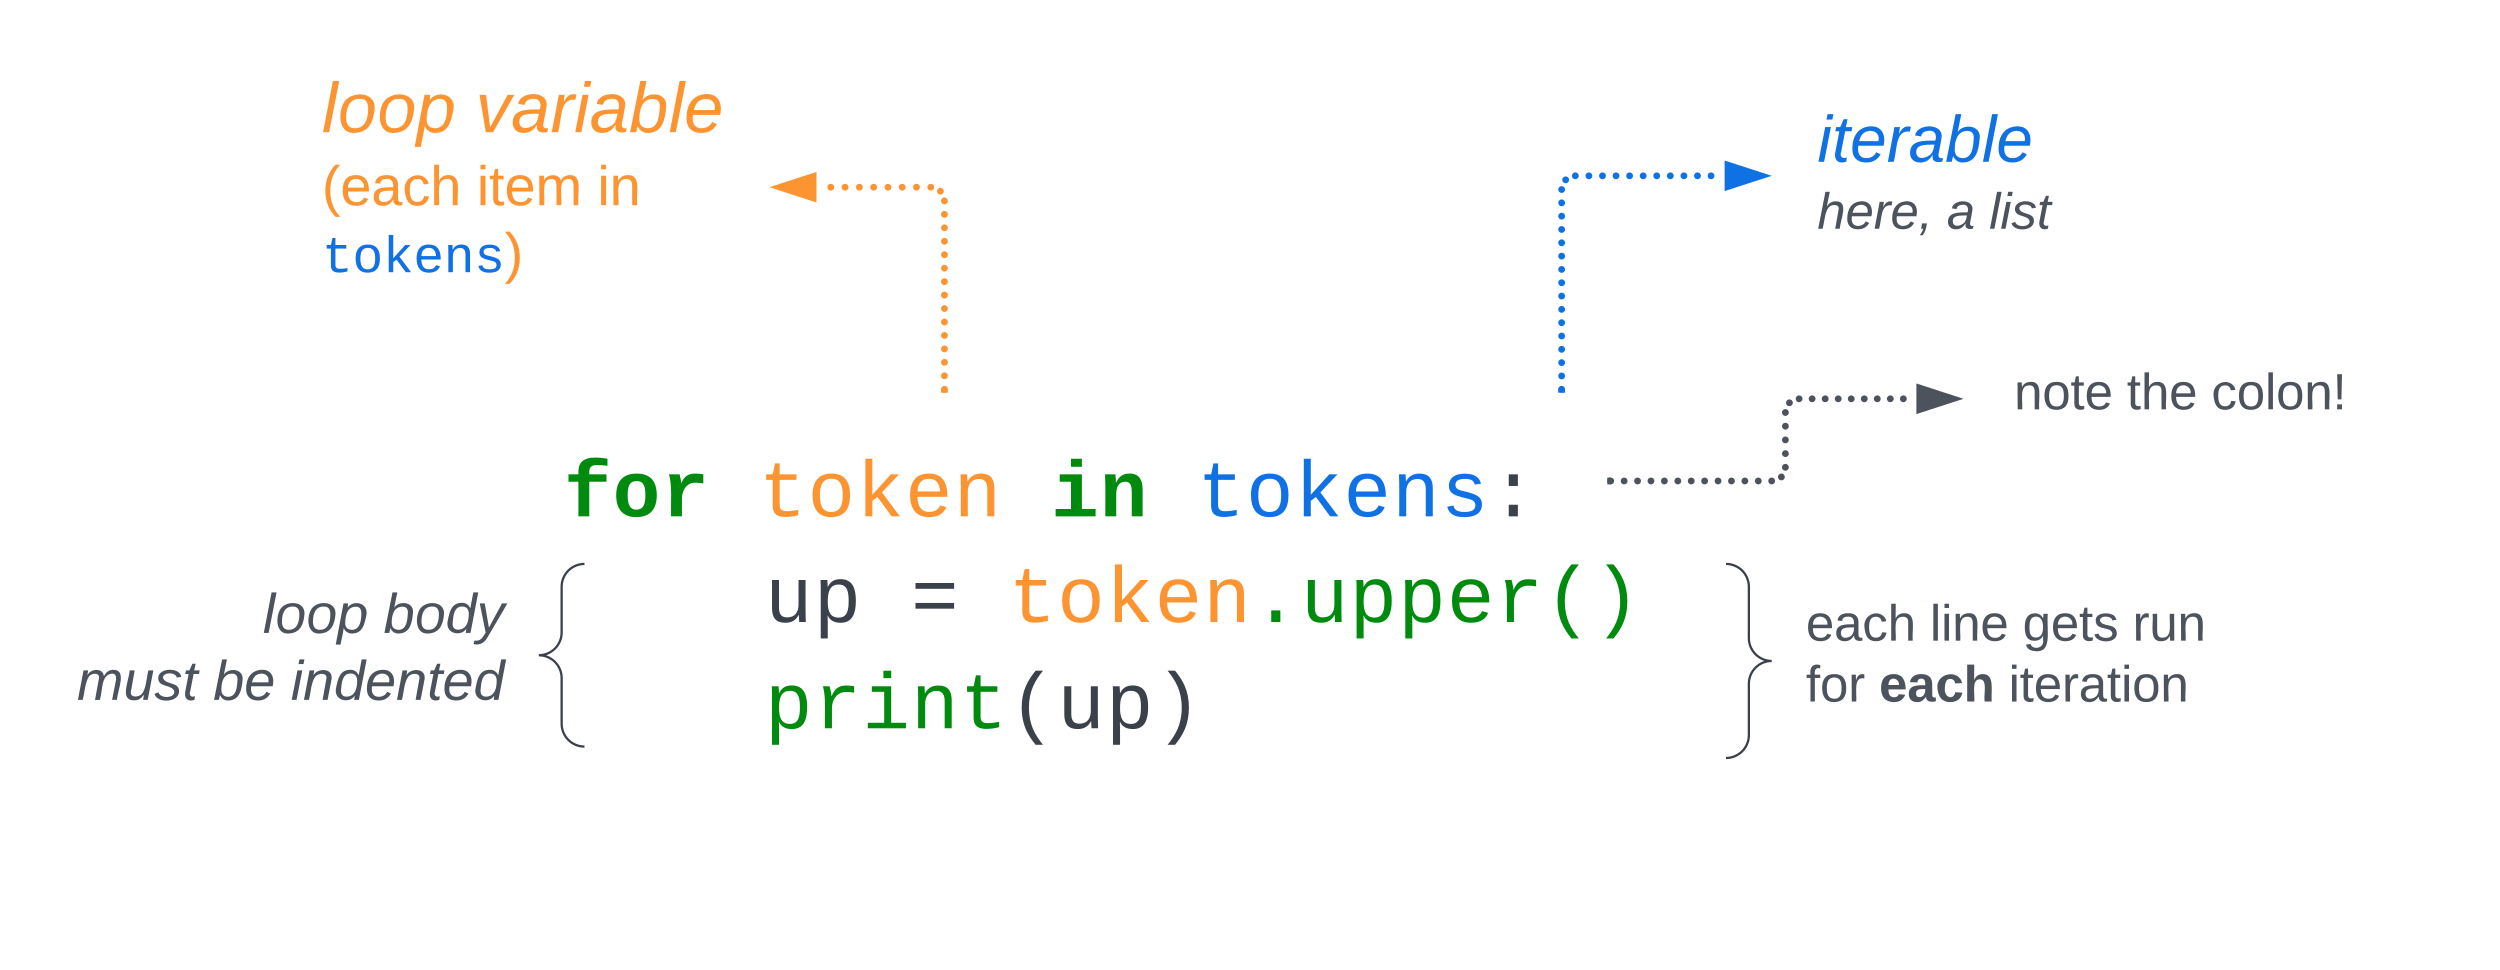 <svg xmlns="http://www.w3.org/2000/svg" xmlns:xlink="http://www.w3.org/1999/xlink" xmlns:lucid="lucid" width="1095" height="425"><g transform="translate(-84 -228)" lucid:page-tab-id="0_0"><path d="M331 253h780v380H331z" fill="none"/><use xlink:href="#a" transform="matrix(1,0,0,1,331,253) translate(0 201.16)"/><use xlink:href="#b" transform="matrix(1,0,0,1,331,253) translate(85.347 201.16)"/><use xlink:href="#c" transform="matrix(1,0,0,1,331,253) translate(213.368 201.16)"/><use xlink:href="#d" transform="matrix(1,0,0,1,331,253) translate(277.378 201.16)"/><path d="M415 468h580v136.67H415z" fill="#fff" fill-opacity="0"/><use xlink:href="#e" transform="matrix(1,0,0,1,419,472) translate(0 28.437)"/><use xlink:href="#f" transform="matrix(1,0,0,1,419,472) translate(64.01 28.437)"/><use xlink:href="#g" transform="matrix(1,0,0,1,419,472) translate(106.684 28.437)"/><use xlink:href="#h" transform="matrix(1,0,0,1,419,472) translate(0 74.993)"/><path d="M499.17 398.5c0 .83-.68 1.5-1.5 1.5-.83 0-1.5-.67-1.5-1.5s.67-1.5 1.5-1.5c.82 0 1.5.67 1.5 1.5zm0-5.9c0 .84-.68 1.5-1.5 1.5-.83 0-1.5-.66-1.5-1.5 0-.82.67-1.5 1.5-1.5.82 0 1.5.68 1.5 1.5zm0-5.9c0 .84-.68 1.5-1.5 1.5-.83 0-1.5-.66-1.5-1.5 0-.8.67-1.5 1.5-1.5.82 0 1.5.7 1.5 1.5zm0-5.88c0 .83-.68 1.5-1.5 1.5-.83 0-1.5-.67-1.5-1.5s.67-1.5 1.5-1.5c.82 0 1.5.67 1.5 1.5zm0-5.9c0 .84-.68 1.5-1.5 1.5-.83 0-1.5-.66-1.5-1.5 0-.82.67-1.5 1.5-1.5.82 0 1.5.68 1.5 1.5zm0-5.88c0 .82-.68 1.5-1.5 1.5-.83 0-1.5-.68-1.5-1.5 0-.83.67-1.5 1.5-1.5.82 0 1.5.67 1.5 1.5zm0-5.9c0 .83-.68 1.5-1.5 1.5-.83 0-1.5-.67-1.5-1.5s.67-1.5 1.5-1.5c.82 0 1.5.67 1.5 1.5zm0-5.9c0 .84-.68 1.5-1.5 1.5-.83 0-1.5-.66-1.5-1.5 0-.82.67-1.5 1.5-1.5.82 0 1.5.68 1.5 1.5zm0-5.88c0 .83-.68 1.5-1.5 1.5-.83 0-1.5-.67-1.5-1.5s.67-1.5 1.5-1.5c.82 0 1.5.67 1.5 1.5zm0-5.9c0 .83-.68 1.5-1.5 1.5-.83 0-1.5-.67-1.5-1.5 0-.82.67-1.5 1.5-1.5.82 0 1.5.68 1.5 1.5zm0-5.9c0 .84-.68 1.5-1.5 1.5-.83 0-1.5-.66-1.5-1.5 0-.82.67-1.5 1.5-1.5.82 0 1.5.68 1.5 1.5zm0-5.88c0 .83-.68 1.5-1.5 1.5-.83 0-1.5-.67-1.5-1.5s.67-1.5 1.5-1.5c.82 0 1.5.67 1.5 1.5zm0-5.9c0 .83-.68 1.5-1.5 1.5-.83 0-1.5-.67-1.5-1.5 0-.82.67-1.5 1.5-1.5.82 0 1.5.68 1.5 1.5zm0-5.9c0 .84-.68 1.5-1.5 1.5-.83 0-1.5-.66-1.5-1.5 0-.82.67-1.5 1.5-1.5.82 0 1.5.68 1.5 1.5zm0-5.88c0 .83-.68 1.5-1.5 1.5-.83 0-1.5-.67-1.5-1.5s.67-1.5 1.5-1.5c.82 0 1.5.67 1.5 1.5zm-1.76-4.24c0 .83-.66 1.5-1.5 1.5-.82 0-1.5-.67-1.5-1.5s.68-1.5 1.5-1.5c.84 0 1.5.67 1.5 1.5zm-4.23-1.76c0 .83-.68 1.5-1.5 1.5-.83 0-1.5-.67-1.5-1.5s.67-1.5 1.5-1.5c.82 0 1.5.67 1.5 1.5zm-6.26 0c0 .83-.66 1.5-1.5 1.5-.82 0-1.5-.67-1.5-1.5s.68-1.5 1.5-1.5c.84 0 1.5.67 1.5 1.5zm-6.25 0c0 .83-.67 1.5-1.5 1.5-.82 0-1.5-.67-1.5-1.5s.68-1.5 1.5-1.5c.83 0 1.5.67 1.5 1.5zm-6.25 0c0 .83-.67 1.5-1.5 1.5s-1.5-.67-1.5-1.5.67-1.5 1.5-1.5 1.5.67 1.5 1.5zm-6.26 0c0 .83-.67 1.5-1.5 1.5-.82 0-1.5-.67-1.5-1.5s.68-1.5 1.5-1.5c.83 0 1.5.67 1.5 1.5zm-6.25 0c0 .83-.68 1.5-1.5 1.5-.84 0-1.5-.67-1.5-1.5s.66-1.5 1.5-1.5c.82 0 1.5.67 1.5 1.5zm-6.27 0c0 .83-.67 1.5-1.5 1.5s-1.5-.67-1.5-1.5.67-1.5 1.5-1.5 1.5.67 1.5 1.5zm-6.25 0c0 .83-.68 1.5-1.5 1.5-.83 0-1.5-.67-1.5-1.5s.67-1.5 1.5-1.5c.82 0 1.5.67 1.5 1.5z" fill="#fc9432"/><path d="M497.67 398.46V400" stroke="#fc9432" stroke-width="3" fill="none"/><path d="M425.85 310l14.27-4.63v9.26z" stroke="#fc9432" stroke-width="3" fill="#fc9432"/><path d="M220 255a6 6 0 0 1 6-6h189a6 6 0 0 1 6 6v110a6 6 0 0 1-6 6H226a6 6 0 0 1-6-6z" stroke="#000" stroke-opacity="0" fill="#fff" fill-opacity="0"/><use xlink:href="#i" transform="matrix(1,0,0,1,225,254) translate(0 31.889)"/><use xlink:href="#j" transform="matrix(1,0,0,1,225,254) translate(67.321 31.889)"/><use xlink:href="#k" transform="matrix(1,0,0,1,225,254) translate(0 63.889)"/><use xlink:href="#l" transform="matrix(1,0,0,1,225,254) translate(67.833 63.889)"/><use xlink:href="#m" transform="matrix(1,0,0,1,225,254) translate(120.66 63.889)"/><use xlink:href="#n" transform="matrix(1,0,0,1,225,254) translate(0 93.222)"/><path d="M769.5 398.5c0 .83-.67 1.5-1.5 1.5s-1.5-.67-1.5-1.5.67-1.5 1.5-1.5 1.5.67 1.5 1.5zm0-5.83c0 .82-.67 1.5-1.5 1.5s-1.5-.68-1.5-1.5c0-.83.67-1.5 1.5-1.5s1.5.67 1.5 1.5zm0-5.84c0 .83-.67 1.5-1.5 1.5s-1.5-.67-1.5-1.5c0-.82.67-1.5 1.5-1.5s1.5.68 1.5 1.5zm0-5.83c0 .83-.67 1.5-1.5 1.5s-1.5-.67-1.5-1.5.67-1.5 1.5-1.5 1.5.67 1.5 1.5zm0-5.83c0 .82-.67 1.5-1.5 1.5s-1.5-.68-1.5-1.5c0-.83.67-1.5 1.5-1.5s1.5.67 1.5 1.5zm0-5.84c0 .83-.67 1.5-1.5 1.5s-1.5-.67-1.5-1.5c0-.82.67-1.5 1.5-1.5s1.5.68 1.5 1.5zm0-5.83c0 .83-.67 1.5-1.5 1.5s-1.5-.67-1.5-1.5.67-1.5 1.5-1.5 1.5.67 1.5 1.5zm0-5.83c0 .82-.67 1.5-1.5 1.5s-1.5-.68-1.5-1.5c0-.83.67-1.5 1.5-1.5s1.5.67 1.5 1.5zm0-5.84c0 .83-.67 1.5-1.5 1.5s-1.5-.67-1.5-1.5c0-.82.67-1.5 1.5-1.5s1.5.68 1.5 1.5zm0-5.83c0 .83-.67 1.5-1.5 1.5s-1.5-.67-1.5-1.5.67-1.5 1.5-1.5 1.5.67 1.5 1.5zm0-5.83c0 .82-.67 1.5-1.5 1.5s-1.5-.68-1.5-1.5c0-.83.67-1.5 1.5-1.5s1.5.67 1.5 1.5zm0-5.84c0 .83-.67 1.5-1.5 1.5s-1.5-.67-1.5-1.5c0-.82.67-1.5 1.5-1.5s1.5.68 1.5 1.5zm0-5.83c0 .83-.67 1.5-1.5 1.5s-1.5-.67-1.5-1.5.67-1.5 1.5-1.5 1.5.67 1.5 1.5zm0-5.83c0 .82-.67 1.5-1.5 1.5s-1.5-.68-1.5-1.5c0-.83.67-1.5 1.5-1.5s1.5.67 1.5 1.5zm0-5.84c0 .83-.67 1.5-1.5 1.5s-1.5-.67-1.5-1.5c0-.82.67-1.5 1.5-1.5s1.5.68 1.5 1.5zm0-5.83c0 .83-.67 1.5-1.5 1.5s-1.5-.67-1.5-1.5.67-1.5 1.5-1.5 1.5.67 1.5 1.5zm1.76-4.24c0 .83-.67 1.5-1.5 1.5s-1.5-.67-1.5-1.5.67-1.5 1.5-1.5 1.5.67 1.5 1.5zm4.24-1.76c0 .83-.67 1.5-1.5 1.5s-1.5-.67-1.5-1.5.67-1.5 1.5-1.5 1.5.67 1.5 1.5zm5.94 0c0 .83-.67 1.5-1.5 1.5s-1.5-.67-1.5-1.5.67-1.5 1.5-1.5 1.5.67 1.5 1.5zm5.95 0c0 .83-.68 1.5-1.5 1.5-.84 0-1.5-.67-1.5-1.5s.66-1.5 1.5-1.5c.82 0 1.5.67 1.5 1.5zm5.93 0c0 .83-.67 1.5-1.5 1.5s-1.5-.67-1.5-1.5.67-1.5 1.5-1.5 1.5.67 1.5 1.5zm5.94 0c0 .83-.67 1.5-1.5 1.5-.82 0-1.5-.67-1.5-1.5s.68-1.5 1.5-1.5c.83 0 1.5.67 1.5 1.5zm5.95 0c0 .83-.67 1.5-1.5 1.5s-1.5-.67-1.5-1.5.67-1.5 1.5-1.5 1.5.67 1.5 1.5zm5.94 0c0 .83-.67 1.5-1.5 1.5s-1.5-.67-1.5-1.5.67-1.5 1.5-1.5 1.5.67 1.5 1.5zm5.95 0c0 .83-.67 1.5-1.5 1.5-.82 0-1.5-.67-1.5-1.5s.68-1.5 1.5-1.5c.83 0 1.5.67 1.5 1.5zm5.95 0c0 .83-.67 1.5-1.5 1.5s-1.5-.67-1.5-1.5.67-1.5 1.5-1.5 1.5.67 1.5 1.5zm5.94 0c0 .83-.68 1.5-1.5 1.5-.84 0-1.5-.67-1.5-1.5s.66-1.5 1.5-1.5c.82 0 1.5.67 1.5 1.5zm5.94 0c0 .83-.68 1.5-1.5 1.5-.83 0-1.5-.67-1.5-1.5s.67-1.5 1.5-1.5c.82 0 1.5.67 1.5 1.5z" fill="#1071e5"/><path d="M768 398.46V400" stroke="#1071e5" stroke-width="3" fill="none"/><path d="M855.15 305l-14.27 4.63v-9.26z" stroke="#1071e5" stroke-width="3" fill="#1071e5"/><path d="M860 254a6 6 0 0 1 6-6h169a6 6 0 0 1 6 6v102a6 6 0 0 1-6 6H866a6 6 0 0 1-6-6z" stroke="#000" stroke-opacity="0" fill="#fff" fill-opacity="0"/><use xlink:href="#o" transform="matrix(1,0,0,1,865,253) translate(15 45.861)"/><use xlink:href="#p" transform="matrix(1,0,0,1,865,253) translate(15 75.194)"/><use xlink:href="#q" transform="matrix(1,0,0,1,865,253) translate(71.728 75.194)"/><use xlink:href="#r" transform="matrix(1,0,0,1,865,253) translate(90.247 75.194)"/><path d="M840 481a6 6 0 0 1 6-6h229a6 6 0 0 1 6 6v73a6 6 0 0 1-6 6H846a6 6 0 0 1-6-6z" fill="none"/><path d="M840 560c5.52 0 10-4.48 10-10v-22.5c0-5.52 4.48-10 10-10-5.52 0-10-4.48-10-10V485c0-5.52-4.48-10-10-10" stroke="#3a414a" fill="none"/><g><use xlink:href="#s" transform="matrix(1,0,0,1,875,480) translate(0 28.611)"/><use xlink:href="#t" transform="matrix(1,0,0,1,875,480) translate(54.321 28.611)"/><use xlink:href="#u" transform="matrix(1,0,0,1,875,480) translate(94.938 28.611)"/><use xlink:href="#v" transform="matrix(1,0,0,1,875,480) translate(143.086 28.611)"/><use xlink:href="#w" transform="matrix(1,0,0,1,875,480) translate(0 55.278)"/><use xlink:href="#x" transform="matrix(1,0,0,1,875,480) translate(32.037 55.278)"/><use xlink:href="#y" transform="matrix(1,0,0,1,875,480) translate(88.765 55.278)"/></g><path d="M791 438.67c0 .82-.67 1.5-1.5 1.5s-1.5-.68-1.5-1.5c0-.83.67-1.5 1.5-1.5s1.5.67 1.5 1.5zm5.88 0c0 .82-.68 1.5-1.5 1.5-.83 0-1.5-.68-1.5-1.5 0-.83.67-1.5 1.5-1.5.82 0 1.5.67 1.5 1.5zm5.87 0c0 .82-.67 1.5-1.5 1.5s-1.5-.68-1.5-1.5c0-.83.67-1.5 1.5-1.5s1.5.67 1.5 1.5zm5.88 0c0 .82-.68 1.5-1.5 1.5-.83 0-1.5-.68-1.5-1.5 0-.83.67-1.5 1.5-1.5.82 0 1.5.67 1.5 1.5zm5.87 0c0 .82-.67 1.5-1.5 1.5s-1.5-.68-1.5-1.5c0-.83.67-1.5 1.5-1.5s1.5.67 1.5 1.5zm5.88 0c0 .82-.68 1.5-1.5 1.5-.83 0-1.5-.68-1.5-1.5 0-.83.67-1.5 1.5-1.5.82 0 1.5.67 1.5 1.5zm5.87 0c0 .82-.67 1.5-1.5 1.5s-1.5-.68-1.5-1.5c0-.83.67-1.5 1.5-1.5s1.5.67 1.5 1.5zm5.88 0c0 .82-.68 1.5-1.5 1.5-.83 0-1.5-.68-1.5-1.5 0-.83.67-1.5 1.5-1.5.82 0 1.5.67 1.5 1.5zm5.87 0c0 .82-.67 1.5-1.5 1.5s-1.5-.68-1.5-1.5c0-.83.67-1.5 1.5-1.5s1.5.67 1.5 1.5zm5.88 0c0 .82-.68 1.5-1.5 1.5-.83 0-1.5-.68-1.5-1.5 0-.83.67-1.5 1.5-1.5.82 0 1.5.67 1.5 1.5zm5.87 0c0 .82-.67 1.5-1.5 1.5s-1.5-.68-1.5-1.5c0-.83.67-1.5 1.5-1.5s1.5.67 1.5 1.5zm5.88 0c0 .82-.68 1.5-1.5 1.5-.83 0-1.5-.68-1.5-1.5 0-.83.67-1.5 1.5-1.5.82 0 1.5.67 1.5 1.5zm5.87 0c0 .82-.67 1.5-1.5 1.5s-1.5-.68-1.5-1.5c0-.83.67-1.5 1.5-1.5s1.5.67 1.5 1.5zm4.24-1.76c0 .84-.67 1.5-1.5 1.5s-1.5-.66-1.5-1.5c0-.82.67-1.5 1.5-1.5s1.5.68 1.5 1.5zm1.76-4.23c0 .82-.67 1.5-1.5 1.5s-1.5-.68-1.5-1.5c0-.83.67-1.5 1.5-1.5s1.5.67 1.5 1.5zm0-6c0 .82-.67 1.5-1.5 1.5s-1.5-.68-1.5-1.5c0-.83.67-1.5 1.5-1.5s1.5.67 1.5 1.5zm0-6c0 .82-.67 1.5-1.5 1.5s-1.5-.68-1.5-1.5c0-.83.67-1.5 1.5-1.5s1.5.67 1.5 1.5zm0-6c0 .82-.67 1.5-1.5 1.5s-1.5-.68-1.5-1.5c0-.83.67-1.5 1.5-1.5s1.5.67 1.5 1.5zm0-6c0 .82-.67 1.5-1.5 1.5s-1.5-.68-1.5-1.5c0-.83.67-1.5 1.5-1.5s1.5.67 1.5 1.5zm1.76-4.25c0 .83-.67 1.5-1.5 1.5s-1.5-.67-1.5-1.5c0-.82.67-1.5 1.5-1.5s1.5.68 1.5 1.5zm4.24-1.75c0 .82-.67 1.5-1.5 1.5s-1.5-.68-1.5-1.5c0-.83.67-1.5 1.5-1.5s1.5.67 1.5 1.5zm5.7 0c0 .82-.66 1.5-1.5 1.5-.82 0-1.5-.68-1.5-1.5 0-.83.68-1.5 1.5-1.5.84 0 1.5.67 1.5 1.5zm5.72 0c0 .82-.67 1.5-1.5 1.5s-1.5-.68-1.5-1.5c0-.83.67-1.5 1.5-1.5s1.5.67 1.5 1.5zm5.7 0c0 .82-.66 1.5-1.5 1.5-.82 0-1.5-.68-1.5-1.5 0-.83.68-1.5 1.5-1.5.84 0 1.5.67 1.5 1.5zm5.72 0c0 .82-.68 1.5-1.5 1.5-.83 0-1.5-.68-1.5-1.5 0-.83.67-1.5 1.5-1.5.82 0 1.5.67 1.5 1.5zm5.7 0c0 .82-.67 1.5-1.5 1.5-.82 0-1.5-.68-1.5-1.5 0-.83.68-1.5 1.5-1.5.83 0 1.5.67 1.5 1.5zm5.7 0c0 .82-.66 1.5-1.5 1.5-.82 0-1.5-.68-1.5-1.5 0-.83.68-1.5 1.5-1.5.84 0 1.5.67 1.5 1.5zm5.72 0c0 .82-.67 1.5-1.5 1.5s-1.5-.68-1.5-1.5c0-.83.67-1.5 1.5-1.5s1.5.67 1.5 1.5zm5.7 0c0 .82-.66 1.5-1.5 1.5-.82 0-1.5-.68-1.5-1.5 0-.83.68-1.5 1.5-1.5.84 0 1.5.67 1.5 1.5z" fill="#4c535d"/><path d="M789.54 438.67H788" stroke="#4c535d" stroke-width="3" fill="none"/><path d="M939.15 402.67l-14.27 4.63v-9.27z" stroke="#4c535d" stroke-width="3" fill="#4c535d"/><path d="M919 378a6 6 0 0 1 6-6h228a6 6 0 0 1 6 6v48a6 6 0 0 1-6 6H925a6 6 0 0 1-6-6z" stroke="#000" stroke-opacity="0" fill="#fff" fill-opacity="0"/><g><use xlink:href="#z" transform="matrix(1,0,0,1,924,377) translate(42.191 30.278)"/><use xlink:href="#A" transform="matrix(1,0,0,1,924,377) translate(91.574 30.278)"/><use xlink:href="#B" transform="matrix(1,0,0,1,924,377) translate(128.611 30.278)"/></g><path d="M104 481a6 6 0 0 1 6-6h224a6 6 0 0 1 6 6v68a6 6 0 0 1-6 6H110a6 6 0 0 1-6-6z" fill="none"/><path d="M340 555c-5.52 0-10-4.48-10-10v-20c0-5.52-4.48-10-10-10 5.52 0 10-4.48 10-10v-20c0-5.52 4.48-10 10-10" stroke="#3a414a" fill="none"/><g><use xlink:href="#C" transform="matrix(1,0,0,1,109,480) translate(90.142 25.222)"/><use xlink:href="#D" transform="matrix(1,0,0,1,109,480) translate(143.037 25.222)"/><use xlink:href="#E" transform="matrix(1,0,0,1,109,480) translate(8.728 54.556)"/><use xlink:href="#F" transform="matrix(1,0,0,1,109,480) translate(68.414 54.556)"/><use xlink:href="#G" transform="matrix(1,0,0,1,109,480) translate(102.364 54.556)"/></g><defs><path fill="#008a0e" d="M844-1321c-130 0-195 53-191 182v57h443v190H653V0H373v-892H117v-190h256v-83c5-247 162-348 422-349 120-1 232 13 327 28v184c-84-10-183-19-278-19" id="H"/><path fill="#008a0e" d="M616-1102c361 0 521 202 521 560 0 354-171 562-527 562C259 20 92-192 92-542c0-351 169-560 524-560zm-9 930c200-2 236-165 236-370 0-199-27-367-223-367-195 0-233 146-233 367 0 129 18 223 55 282s92 88 165 88" id="I"/><path fill="#008a0e" d="M875-1102c70 0 148 7 206 17v237c-110-17-267-37-359 15-123 69-192 207-192 395V0H250c-10-367 32-789-52-1082h271c19 69 36 149 46 228h4c52-151 151-250 356-248" id="J"/><g id="a"><use transform="matrix(0.017,0,0,0.017,0,0)" xlink:href="#H"/><use transform="matrix(0.017,0,0,0.017,21.337,0)" xlink:href="#I"/><use transform="matrix(0.017,0,0,0.017,42.674,0)" xlink:href="#J"/></g><path fill="#fc9432" d="M682 16c-209 0-323-80-324-285v-671H190v-142h170l58-282h120v282h432v142H538v652c2 114 60 155 182 155 106 0 209-16 297-34v137C921-4 806 16 682 16" id="K"/><path fill="#fc9432" d="M615-1102c343 0 484 203 482 560-1 347-147 562-488 562-336 0-475-219-479-562-4-349 156-560 485-560zm-8 989c240 0 301-180 301-429 0-245-55-427-290-427-236 0-299 181-299 427 0 243 61 429 288 429" id="L"/><path fill="#fc9432" d="M914 0L548-499l-132 98V0H236v-1484h180v927l475-525h211L663-617 1125 0H914" id="M"/><path fill="#fc9432" d="M617-1102c355 0 481 238 477 599H322c5 222 84 388 301 388 144 0 244-59 284-166l158 45C1002-72 854 20 623 20c-342 0-490-220-490-568 0-346 151-554 484-554zm291 461c-18-192-90-328-289-328-194 0-287 128-295 328h584" id="N"/><path fill="#fc9432" d="M706-1102c241 0 344 136 343 381V0H868v-695c1-168-57-273-220-268-190 6-283 138-283 336V0H185c-3-360 6-732-6-1082h170c4 54 7 126 8 185h3c63-121 164-204 346-205" id="O"/><g id="b"><use transform="matrix(0.017,0,0,0.017,0,0)" xlink:href="#K"/><use transform="matrix(0.017,0,0,0.017,21.337,0)" xlink:href="#L"/><use transform="matrix(0.017,0,0,0.017,42.674,0)" xlink:href="#M"/><use transform="matrix(0.017,0,0,0.017,64.01,0)" xlink:href="#N"/><use transform="matrix(0.017,0,0,0.017,85.347,0)" xlink:href="#O"/></g><path fill="#008a0e" d="M794-190h353V0H118v-190h395v-702H223v-190h571v892zM513-1277v-207h281v207H513" id="P"/><path fill="#008a0e" d="M768-1103c247 0 336 167 336 416V0H824v-619c-3-164-24-273-171-273-164 0-229 142-229 312V0H143c-4-359 9-736-8-1082h268c7 63 12 146 13 215h4c67-145 160-236 348-236" id="Q"/><g id="c"><use transform="matrix(0.017,0,0,0.017,0,0)" xlink:href="#P"/><use transform="matrix(0.017,0,0,0.017,21.337,0)" xlink:href="#Q"/></g><path fill="#1071e5" d="M682 16c-209 0-323-80-324-285v-671H190v-142h170l58-282h120v282h432v142H538v652c2 114 60 155 182 155 106 0 209-16 297-34v137C921-4 806 16 682 16" id="R"/><path fill="#1071e5" d="M615-1102c343 0 484 203 482 560-1 347-147 562-488 562-336 0-475-219-479-562-4-349 156-560 485-560zm-8 989c240 0 301-180 301-429 0-245-55-427-290-427-236 0-299 181-299 427 0 243 61 429 288 429" id="S"/><path fill="#1071e5" d="M914 0L548-499l-132 98V0H236v-1484h180v927l475-525h211L663-617 1125 0H914" id="T"/><path fill="#1071e5" d="M617-1102c355 0 481 238 477 599H322c5 222 84 388 301 388 144 0 244-59 284-166l158 45C1002-72 854 20 623 20c-342 0-490-220-490-568 0-346 151-554 484-554zm291 461c-18-192-90-328-289-328-194 0-287 128-295 328h584" id="U"/><path fill="#1071e5" d="M706-1102c241 0 344 136 343 381V0H868v-695c1-168-57-273-220-268-190 6-283 138-283 336V0H185c-3-360 6-732-6-1082h170c4 54 7 126 8 185h3c63-121 164-204 346-205" id="V"/><path fill="#1071e5" d="M873-819c-18-114-119-146-250-146-163 0-245 50-245 151 0 151 170 148 294 185 182 54 388 94 388 320 0 240-189 325-439 329-245 4-410-69-454-268l159-31c24 133 136 168 295 165 144-2 270-31 270-171 0-164-195-160-331-202-167-52-350-87-350-299 0-218 173-315 413-313 220 2 373 77 412 260" id="W"/><path fill="#3a414a" d="M496 0v-299h235V0H496zm0-783v-299h235v299H496" id="X"/><g id="d"><use transform="matrix(0.017,0,0,0.017,0,0)" xlink:href="#R"/><use transform="matrix(0.017,0,0,0.017,21.337,0)" xlink:href="#S"/><use transform="matrix(0.017,0,0,0.017,42.674,0)" xlink:href="#T"/><use transform="matrix(0.017,0,0,0.017,64.01,0)" xlink:href="#U"/><use transform="matrix(0.017,0,0,0.017,85.347,0)" xlink:href="#V"/><use transform="matrix(0.017,0,0,0.017,106.684,0)" xlink:href="#W"/><use transform="matrix(0.017,0,0,0.017,128.021,0)" xlink:href="#X"/></g><path fill="#3a414a" d="M528 20c-247 0-343-132-343-381v-721h180v686c-4 177 45 284 224 277 194-8 279-136 279-336v-627h181c3 360-6 732 6 1082H885c-4-54-7-126-8-185h-3C809-64 714 20 528 20" id="Y"/><path fill="#3a414a" d="M698-1104c312 3 392 244 392 558 0 315-82 566-392 566-169 0-277-65-331-184h-5c8 188 2 394 4 589H185V-858c0-76-1-156-6-224h175c6 52 9 120 10 178h4c58-122 150-202 330-200zm-49 991c225 0 255-203 255-433 0-225-32-419-253-419-236 0-285 192-285 441 0 237 53 411 283 411" id="Z"/><g id="e"><use transform="matrix(0.017,0,0,0.017,0,0)" xlink:href="#Y"/><use transform="matrix(0.017,0,0,0.017,21.337,0)" xlink:href="#Z"/></g><path fill="#3a414a" d="M116-856v-148h995v148H116zm0 512v-148h995v148H116" id="aa"/><use transform="matrix(0.017,0,0,0.017,0,0)" xlink:href="#aa" id="f"/><path fill="#008a0e" d="M496 0v-299h235V0H496" id="ab"/><path fill="#008a0e" d="M528 20c-247 0-343-132-343-381v-721h180v686c-4 177 45 284 224 277 194-8 279-136 279-336v-627h181c3 360-6 732 6 1082H885c-4-54-7-126-8-185h-3C809-64 714 20 528 20" id="ac"/><path fill="#008a0e" d="M698-1104c312 3 392 244 392 558 0 315-82 566-392 566-169 0-277-65-331-184h-5c8 188 2 394 4 589H185V-858c0-76-1-156-6-224h175c6 52 9 120 10 178h4c58-122 150-202 330-200zm-49 991c225 0 255-203 255-433 0-225-32-419-253-419-236 0-285 192-285 441 0 237 53 411 283 411" id="ad"/><path fill="#008a0e" d="M617-1102c355 0 481 238 477 599H322c5 222 84 388 301 388 144 0 244-59 284-166l158 45C1002-72 854 20 623 20c-342 0-490-220-490-568 0-346 151-554 484-554zm291 461c-18-192-90-328-289-328-194 0-287 128-295 328h584" id="ae"/><path fill="#008a0e" d="M839-1102c70 0 148 7 206 17v167c-112-18-268-36-363 15-129 69-208 203-208 395V0H294c-10-367 32-789-52-1082h171c21 75 41 161 48 250h5c67-152 152-270 373-270" id="af"/><path fill="#008a0e" d="M891-1484c-201 251-362 514-362 954 0 441 161 704 362 955H701C500 176 342-90 342-532c0-440 159-704 359-952h190" id="ag"/><path fill="#008a0e" d="M528-1484c201 248 357 511 357 952 0 442-156 709-357 957H336C537 174 700-89 700-530c0-440-163-703-364-954h192" id="ah"/><g id="g"><use transform="matrix(0.017,0,0,0.017,0,0)" xlink:href="#K"/><use transform="matrix(0.017,0,0,0.017,21.337,0)" xlink:href="#L"/><use transform="matrix(0.017,0,0,0.017,42.674,0)" xlink:href="#M"/><use transform="matrix(0.017,0,0,0.017,64.01,0)" xlink:href="#N"/><use transform="matrix(0.017,0,0,0.017,85.347,0)" xlink:href="#O"/><use transform="matrix(0.017,0,0,0.017,106.684,0)" xlink:href="#ab"/><use transform="matrix(0.017,0,0,0.017,128.021,0)" xlink:href="#ac"/><use transform="matrix(0.017,0,0,0.017,149.358,0)" xlink:href="#ad"/><use transform="matrix(0.017,0,0,0.017,170.694,0)" xlink:href="#ad"/><use transform="matrix(0.017,0,0,0.017,192.031,0)" xlink:href="#ae"/><use transform="matrix(0.017,0,0,0.017,213.368,0)" xlink:href="#af"/><use transform="matrix(0.017,0,0,0.017,234.705,0)" xlink:href="#ag"/><use transform="matrix(0.017,0,0,0.017,256.042,0)" xlink:href="#ah"/></g><path fill="#008a0e" d="M745-142h380V0H143v-142h422v-798H246v-142h499v940zM545-1292v-192h200v192H545" id="ai"/><path fill="#008a0e" d="M706-1102c241 0 344 136 343 381V0H868v-695c1-168-57-273-220-268-190 6-283 138-283 336V0H185c-3-360 6-732-6-1082h170c4 54 7 126 8 185h3c63-121 164-204 346-205" id="aj"/><path fill="#008a0e" d="M682 16c-209 0-323-80-324-285v-671H190v-142h170l58-282h120v282h432v142H538v652c2 114 60 155 182 155 106 0 209-16 297-34v137C921-4 806 16 682 16" id="ak"/><path fill="#3a414a" d="M891-1484c-201 251-362 514-362 954 0 441 161 704 362 955H701C500 176 342-90 342-532c0-440 159-704 359-952h190" id="al"/><path fill="#3a414a" d="M528-1484c201 248 357 511 357 952 0 442-156 709-357 957H336C537 174 700-89 700-530c0-440-163-703-364-954h192" id="am"/><g id="h"><use transform="matrix(0.017,0,0,0.017,0,0)" xlink:href="#ad"/><use transform="matrix(0.017,0,0,0.017,21.337,0)" xlink:href="#af"/><use transform="matrix(0.017,0,0,0.017,42.674,0)" xlink:href="#ai"/><use transform="matrix(0.017,0,0,0.017,64.01,0)" xlink:href="#aj"/><use transform="matrix(0.017,0,0,0.017,85.347,0)" xlink:href="#ak"/><use transform="matrix(0.017,0,0,0.017,106.684,0)" xlink:href="#al"/><use transform="matrix(0.017,0,0,0.017,128.021,0)" xlink:href="#Y"/><use transform="matrix(0.017,0,0,0.017,149.358,0)" xlink:href="#Z"/><use transform="matrix(0.017,0,0,0.017,170.694,0)" xlink:href="#am"/></g><path fill="#fc9432" d="M6 0l50-261h32L37 0H6" id="an"/><path fill="#fc9432" d="M30-147c31-64 166-65 159 27C183-49 158 1 86 4 9 8 1-88 30-147zM88-20c53 0 68-48 68-100 0-31-11-51-44-50-52 1-68 46-68 97 0 32 13 53 44 53" id="ao"/><path fill="#fc9432" d="M67-162c32-53 139-36 121 50C175-51 163 2 97 4 68 4 52-11 42-31 38 6 28 39 22 75H-9l50-265h29c-1 10 0 20-3 28zm89 36c0-26-10-43-35-43-54 0-67 50-69 103-1 29 14 45 42 46 53 0 62-58 62-106" id="ap"/><g id="i"><use transform="matrix(0.086,0,0,0.086,0,0)" xlink:href="#an"/><use transform="matrix(0.086,0,0,0.086,6.827,0)" xlink:href="#ao"/><use transform="matrix(0.086,0,0,0.086,24.111,0)" xlink:href="#ao"/><use transform="matrix(0.086,0,0,0.086,41.395,0)" xlink:href="#ap"/></g><path fill="#fc9432" d="M89 0H52L20-190h33L74-25l89-165h34" id="aq"/><path fill="#fc9432" d="M165-48c-4 18 1 34 23 27l-3 20c-29 8-62 0-52-35h-2C116-14 99 4 63 4 30 4 8-16 8-49c0-68 71-67 138-67 10-26 0-56-31-54-26 1-42 9-47 31l-32-5c8-67 160-71 144 15-5 28-9 54-15 81zM42-50c3 52 80 24 89-6 7-12 7-24 11-38-47 1-103-4-100 44" id="ar"/><path fill="#fc9432" d="M66-151c12-25 30-51 66-40l-6 26C45-176 58-65 38 0H6l36-190h30" id="as"/><path fill="#fc9432" d="M50-231l6-30h32l-6 30H50zM6 0l37-190h31L37 0H6" id="at"/><path fill="#fc9432" d="M68-162c25-46 127-43 121 31C183-60 169 1 98 4 69 5 53-11 43-31L36 0H5l52-261h31zm88 36c2-27-9-43-34-43-55 0-70 51-70 103 0 29 15 45 43 46 52 0 58-58 61-106" id="au"/><path fill="#fc9432" d="M111-194c62-3 86 47 72 106H45c-7 38 6 69 45 68 27-1 43-14 53-32l24 11C152-15 129 4 87 4 38 3 12-23 12-71c0-70 32-119 99-123zm44 81c14-66-71-72-95-28-4 8-8 17-11 28h106" id="av"/><g id="j"><use transform="matrix(0.086,0,0,0.086,0,0)" xlink:href="#aq"/><use transform="matrix(0.086,0,0,0.086,15.556,0)" xlink:href="#ar"/><use transform="matrix(0.086,0,0,0.086,32.84,0)" xlink:href="#as"/><use transform="matrix(0.086,0,0,0.086,43.123,0)" xlink:href="#at"/><use transform="matrix(0.086,0,0,0.086,49.951,0)" xlink:href="#ar"/><use transform="matrix(0.086,0,0,0.086,67.235,0)" xlink:href="#au"/><use transform="matrix(0.086,0,0,0.086,84.519,0)" xlink:href="#an"/><use transform="matrix(0.086,0,0,0.086,91.346,0)" xlink:href="#av"/></g><path fill="#fc9432" d="M87 75C49 33 22-17 22-94c0-76 28-126 65-167h31c-38 41-64 92-64 168S80 34 118 75H87" id="aw"/><path fill="#fc9432" d="M100-194c63 0 86 42 84 106H49c0 40 14 67 53 68 26 1 43-12 49-29l28 8c-11 28-37 45-77 45C44 4 14-33 15-96c1-61 26-98 85-98zm52 81c6-60-76-77-97-28-3 7-6 17-6 28h103" id="ax"/><path fill="#fc9432" d="M141-36C126-15 110 5 73 4 37 3 15-17 15-53c-1-64 63-63 125-63 3-35-9-54-41-54-24 1-41 7-42 31l-33-3c5-37 33-52 76-52 45 0 72 20 72 64v82c-1 20 7 32 28 27v20c-31 9-61-2-59-35zM48-53c0 20 12 33 32 33 41-3 63-29 60-74-43 2-92-5-92 41" id="ay"/><path fill="#fc9432" d="M96-169c-40 0-48 33-48 73s9 75 48 75c24 0 41-14 43-38l32 2c-6 37-31 61-74 61-59 0-76-41-82-99-10-93 101-131 147-64 4 7 5 14 7 22l-32 3c-4-21-16-35-41-35" id="az"/><path fill="#fc9432" d="M106-169C34-169 62-67 57 0H25v-261h32l-1 103c12-21 28-36 61-36 89 0 53 116 60 194h-32v-121c2-32-8-49-39-48" id="aA"/><g id="k"><use transform="matrix(0.068,0,0,0.068,0,0)" xlink:href="#aw"/><use transform="matrix(0.068,0,0,0.068,8.08,0)" xlink:href="#ax"/><use transform="matrix(0.068,0,0,0.068,21.66,0)" xlink:href="#ay"/><use transform="matrix(0.068,0,0,0.068,35.241,0)" xlink:href="#az"/><use transform="matrix(0.068,0,0,0.068,47.463,0)" xlink:href="#aA"/></g><path fill="#fc9432" d="M24-231v-30h32v30H24zM24 0v-190h32V0H24" id="aB"/><path fill="#fc9432" d="M59-47c-2 24 18 29 38 22v24C64 9 27 4 27-40v-127H5v-23h24l9-43h21v43h35v23H59v120" id="aC"/><path fill="#fc9432" d="M210-169c-67 3-38 105-44 169h-31v-121c0-29-5-50-35-48C34-165 62-65 56 0H25l-1-190h30c1 10-1 24 2 32 10-44 99-50 107 0 11-21 27-35 58-36 85-2 47 119 55 194h-31v-121c0-29-5-49-35-48" id="aD"/><g id="l"><use transform="matrix(0.068,0,0,0.068,0,0)" xlink:href="#aB"/><use transform="matrix(0.068,0,0,0.068,5.364,0)" xlink:href="#aC"/><use transform="matrix(0.068,0,0,0.068,12.154,0)" xlink:href="#ax"/><use transform="matrix(0.068,0,0,0.068,25.735,0)" xlink:href="#aD"/></g><path fill="#fc9432" d="M117-194c89-4 53 116 60 194h-32v-121c0-31-8-49-39-48C34-167 62-67 57 0H25l-1-190h30c1 10-1 24 2 32 11-22 29-35 61-36" id="aE"/><g id="m"><use transform="matrix(0.068,0,0,0.068,0,0)" xlink:href="#aB"/><use transform="matrix(0.068,0,0,0.068,5.364,0)" xlink:href="#aE"/></g><path fill="#fc9432" d="M33-261c38 41 65 92 65 168S71 34 33 75H2C39 34 66-17 66-93S39-220 2-261h31" id="aF"/><g id="n"><use transform="matrix(0.011,0,0,0.011,0,0)" xlink:href="#R"/><use transform="matrix(0.011,0,0,0.011,13.336,0)" xlink:href="#S"/><use transform="matrix(0.011,0,0,0.011,26.671,0)" xlink:href="#T"/><use transform="matrix(0.011,0,0,0.011,40.007,0)" xlink:href="#U"/><use transform="matrix(0.011,0,0,0.011,53.342,0)" xlink:href="#V"/><use transform="matrix(0.011,0,0,0.011,66.678,0)" xlink:href="#W"/><use transform="matrix(0.068,0,0,0.068,80.013,0)" xlink:href="#aF"/></g><path fill="#1071e5" d="M50-231l6-30h32l-6 30H50zM6 0l37-190h31L37 0H6" id="aG"/><path fill="#1071e5" d="M51-54c-9 22 5 41 31 30L79-1C43 14 10-4 19-52l22-115H19l5-23h22l19-43h21l-9 43h35l-4 23H73" id="aH"/><path fill="#1071e5" d="M111-194c62-3 86 47 72 106H45c-7 38 6 69 45 68 27-1 43-14 53-32l24 11C152-15 129 4 87 4 38 3 12-23 12-71c0-70 32-119 99-123zm44 81c14-66-71-72-95-28-4 8-8 17-11 28h106" id="aI"/><path fill="#1071e5" d="M66-151c12-25 30-51 66-40l-6 26C45-176 58-65 38 0H6l36-190h30" id="aJ"/><path fill="#1071e5" d="M165-48c-4 18 1 34 23 27l-3 20c-29 8-62 0-52-35h-2C116-14 99 4 63 4 30 4 8-16 8-49c0-68 71-67 138-67 10-26 0-56-31-54-26 1-42 9-47 31l-32-5c8-67 160-71 144 15-5 28-9 54-15 81zM42-50c3 52 80 24 89-6 7-12 7-24 11-38-47 1-103-4-100 44" id="aK"/><path fill="#1071e5" d="M68-162c25-46 127-43 121 31C183-60 169 1 98 4 69 5 53-11 43-31L36 0H5l52-261h31zm88 36c2-27-9-43-34-43-55 0-70 51-70 103 0 29 15 45 43 46 52 0 58-58 61-106" id="aL"/><path fill="#1071e5" d="M6 0l50-261h32L37 0H6" id="aM"/><g id="o"><use transform="matrix(0.08,0,0,0.08,0,0)" xlink:href="#aG"/><use transform="matrix(0.08,0,0,0.08,6.34,0)" xlink:href="#aH"/><use transform="matrix(0.08,0,0,0.08,14.364,0)" xlink:href="#aI"/><use transform="matrix(0.08,0,0,0.08,30.414,0)" xlink:href="#aJ"/><use transform="matrix(0.08,0,0,0.08,39.963,0)" xlink:href="#aK"/><use transform="matrix(0.08,0,0,0.08,56.012,0)" xlink:href="#aL"/><use transform="matrix(0.08,0,0,0.08,72.062,0)" xlink:href="#aM"/><use transform="matrix(0.08,0,0,0.08,78.401,0)" xlink:href="#aI"/></g><path fill="#4c535d" d="M67-158c15-20 31-36 64-36 94 0 33 127 27 194h-32l25-140c3-38-53-32-70-12C52-117 51-51 37 0H6l51-261h31" id="aN"/><path fill="#4c535d" d="M111-194c62-3 86 47 72 106H45c-7 38 6 69 45 68 27-1 43-14 53-32l24 11C152-15 129 4 87 4 38 3 12-23 12-71c0-70 32-119 99-123zm44 81c14-66-71-72-95-28-4 8-8 17-11 28h106" id="aO"/><path fill="#4c535d" d="M66-151c12-25 30-51 66-40l-6 26C45-176 58-65 38 0H6l36-190h30" id="aP"/><path fill="#4c535d" d="M58-38C53-5 46 26 28 46H7C19 32 27 18 32 0H17l7-38h34" id="aQ"/><g id="p"><use transform="matrix(0.062,0,0,0.062,0,0)" xlink:href="#aN"/><use transform="matrix(0.062,0,0,0.062,12.346,0)" xlink:href="#aO"/><use transform="matrix(0.062,0,0,0.062,24.691,0)" xlink:href="#aP"/><use transform="matrix(0.062,0,0,0.062,32.037,0)" xlink:href="#aO"/><use transform="matrix(0.062,0,0,0.062,44.383,0)" xlink:href="#aQ"/></g><path fill="#4c535d" d="M165-48c-4 18 1 34 23 27l-3 20c-29 8-62 0-52-35h-2C116-14 99 4 63 4 30 4 8-16 8-49c0-68 71-67 138-67 10-26 0-56-31-54-26 1-42 9-47 31l-32-5c8-67 160-71 144 15-5 28-9 54-15 81zM42-50c3 52 80 24 89-6 7-12 7-24 11-38-47 1-103-4-100 44" id="aR"/><use transform="matrix(0.062,0,0,0.062,0,0)" xlink:href="#aR" id="q"/><path fill="#4c535d" d="M6 0l50-261h32L37 0H6" id="aS"/><path fill="#4c535d" d="M50-231l6-30h32l-6 30H50zM6 0l37-190h31L37 0H6" id="aT"/><path fill="#4c535d" d="M55-144c13 50 104 24 104 88C159 21 15 23 1-39l26-10c6 40 102 42 102-4-13-50-104-23-104-87 0-71 143-71 148-8l-29 4c-5-35-85-37-89 0" id="aU"/><path fill="#4c535d" d="M51-54c-9 22 5 41 31 30L79-1C43 14 10-4 19-52l22-115H19l5-23h22l19-43h21l-9 43h35l-4 23H73" id="aV"/><g id="r"><use transform="matrix(0.062,0,0,0.062,0,0)" xlink:href="#aS"/><use transform="matrix(0.062,0,0,0.062,4.877,0)" xlink:href="#aT"/><use transform="matrix(0.062,0,0,0.062,9.753,0)" xlink:href="#aU"/><use transform="matrix(0.062,0,0,0.062,20.864,0)" xlink:href="#aV"/></g><path fill="#4c535d" d="M100-194c63 0 86 42 84 106H49c0 40 14 67 53 68 26 1 43-12 49-29l28 8c-11 28-37 45-77 45C44 4 14-33 15-96c1-61 26-98 85-98zm52 81c6-60-76-77-97-28-3 7-6 17-6 28h103" id="aW"/><path fill="#4c535d" d="M141-36C126-15 110 5 73 4 37 3 15-17 15-53c-1-64 63-63 125-63 3-35-9-54-41-54-24 1-41 7-42 31l-33-3c5-37 33-52 76-52 45 0 72 20 72 64v82c-1 20 7 32 28 27v20c-31 9-61-2-59-35zM48-53c0 20 12 33 32 33 41-3 63-29 60-74-43 2-92-5-92 41" id="aX"/><path fill="#4c535d" d="M96-169c-40 0-48 33-48 73s9 75 48 75c24 0 41-14 43-38l32 2c-6 37-31 61-74 61-59 0-76-41-82-99-10-93 101-131 147-64 4 7 5 14 7 22l-32 3c-4-21-16-35-41-35" id="aY"/><path fill="#4c535d" d="M106-169C34-169 62-67 57 0H25v-261h32l-1 103c12-21 28-36 61-36 89 0 53 116 60 194h-32v-121c2-32-8-49-39-48" id="aZ"/><g id="s"><use transform="matrix(0.062,0,0,0.062,0,0)" xlink:href="#aW"/><use transform="matrix(0.062,0,0,0.062,12.346,0)" xlink:href="#aX"/><use transform="matrix(0.062,0,0,0.062,24.691,0)" xlink:href="#aY"/><use transform="matrix(0.062,0,0,0.062,35.802,0)" xlink:href="#aZ"/></g><path fill="#4c535d" d="M24 0v-261h32V0H24" id="ba"/><path fill="#4c535d" d="M24-231v-30h32v30H24zM24 0v-190h32V0H24" id="bb"/><path fill="#4c535d" d="M117-194c89-4 53 116 60 194h-32v-121c0-31-8-49-39-48C34-167 62-67 57 0H25l-1-190h30c1 10-1 24 2 32 11-22 29-35 61-36" id="bc"/><g id="t"><use transform="matrix(0.062,0,0,0.062,0,0)" xlink:href="#ba"/><use transform="matrix(0.062,0,0,0.062,4.877,0)" xlink:href="#bb"/><use transform="matrix(0.062,0,0,0.062,9.753,0)" xlink:href="#bc"/><use transform="matrix(0.062,0,0,0.062,22.099,0)" xlink:href="#aW"/></g><path fill="#4c535d" d="M177-190C167-65 218 103 67 71c-23-6-38-20-44-43l32-5c15 47 100 32 89-28v-30C133-14 115 1 83 1 29 1 15-40 15-95c0-56 16-97 71-98 29-1 48 16 59 35 1-10 0-23 2-32h30zM94-22c36 0 50-32 50-73 0-42-14-75-50-75-39 0-46 34-46 75s6 73 46 73" id="bd"/><path fill="#4c535d" d="M59-47c-2 24 18 29 38 22v24C64 9 27 4 27-40v-127H5v-23h24l9-43h21v43h35v23H59v120" id="be"/><path fill="#4c535d" d="M135-143c-3-34-86-38-87 0 15 53 115 12 119 90S17 21 10-45l28-5c4 36 97 45 98 0-10-56-113-15-118-90-4-57 82-63 122-42 12 7 21 19 24 35" id="bf"/><g id="u"><use transform="matrix(0.062,0,0,0.062,0,0)" xlink:href="#bd"/><use transform="matrix(0.062,0,0,0.062,12.346,0)" xlink:href="#aW"/><use transform="matrix(0.062,0,0,0.062,24.691,0)" xlink:href="#be"/><use transform="matrix(0.062,0,0,0.062,30.864,0)" xlink:href="#bf"/></g><path fill="#4c535d" d="M114-163C36-179 61-72 57 0H25l-1-190h30c1 12-1 29 2 39 6-27 23-49 58-41v29" id="bg"/><path fill="#4c535d" d="M84 4C-5 8 30-112 23-190h32v120c0 31 7 50 39 49 72-2 45-101 50-169h31l1 190h-30c-1-10 1-25-2-33-11 22-28 36-60 37" id="bh"/><g id="v"><use transform="matrix(0.062,0,0,0.062,0,0)" xlink:href="#bg"/><use transform="matrix(0.062,0,0,0.062,7.346,0)" xlink:href="#bh"/><use transform="matrix(0.062,0,0,0.062,19.691,0)" xlink:href="#bc"/></g><path fill="#4c535d" d="M101-234c-31-9-42 10-38 44h38v23H63V0H32v-167H5v-23h27c-7-52 17-82 69-68v24" id="bi"/><path fill="#4c535d" d="M100-194c62-1 85 37 85 99 1 63-27 99-86 99S16-35 15-95c0-66 28-99 85-99zM99-20c44 1 53-31 53-75 0-43-8-75-51-75s-53 32-53 75 10 74 51 75" id="bj"/><g id="w"><use transform="matrix(0.062,0,0,0.062,0,0)" xlink:href="#bi"/><use transform="matrix(0.062,0,0,0.062,6.173,0)" xlink:href="#bj"/><use transform="matrix(0.062,0,0,0.062,18.519,0)" xlink:href="#bg"/></g><path fill="#4c535d" d="M185-48c-13 30-37 53-82 52C43 2 14-33 14-96s30-98 90-98c62 0 83 45 84 108H66c0 31 8 55 39 56 18 0 30-7 34-22zm-45-69c5-46-57-63-70-21-2 6-4 13-4 21h74" id="bk"/><path fill="#4c535d" d="M133-34C117-15 103 5 69 4 32 3 11-16 11-54c-1-60 55-63 116-61 1-26-3-47-28-47-18 1-26 9-28 27l-52-2c7-38 36-58 82-57s74 22 75 68l1 82c-1 14 12 18 25 15v27c-30 8-71 5-69-32zm-48 3c29 0 43-24 42-57-32 0-66-3-65 30 0 17 8 27 23 27" id="bl"/><path fill="#4c535d" d="M190-63c-7 42-38 67-86 67-59 0-84-38-90-98-12-110 154-137 174-36l-49 2c-2-19-15-32-35-32-30 0-35 28-38 64-6 74 65 87 74 30" id="bm"/><path fill="#4c535d" d="M114-157C55-157 80-60 75 0H25v-261h50l-1 109c12-26 28-41 61-42 86-1 58 113 63 194h-50c-7-57 23-157-34-157" id="bn"/><g id="x"><use transform="matrix(0.062,0,0,0.062,0,0)" xlink:href="#bk"/><use transform="matrix(0.062,0,0,0.062,12.346,0)" xlink:href="#bl"/><use transform="matrix(0.062,0,0,0.062,24.691,0)" xlink:href="#bm"/><use transform="matrix(0.062,0,0,0.062,37.037,0)" xlink:href="#bn"/></g><g id="y"><use transform="matrix(0.062,0,0,0.062,0,0)" xlink:href="#bb"/><use transform="matrix(0.062,0,0,0.062,4.877,0)" xlink:href="#be"/><use transform="matrix(0.062,0,0,0.062,11.049,0)" xlink:href="#aW"/><use transform="matrix(0.062,0,0,0.062,23.395,0)" xlink:href="#bg"/><use transform="matrix(0.062,0,0,0.062,30.741,0)" xlink:href="#aX"/><use transform="matrix(0.062,0,0,0.062,43.086,0)" xlink:href="#be"/><use transform="matrix(0.062,0,0,0.062,49.259,0)" xlink:href="#bb"/><use transform="matrix(0.062,0,0,0.062,54.136,0)" xlink:href="#bj"/><use transform="matrix(0.062,0,0,0.062,66.481,0)" xlink:href="#bc"/></g><g id="z"><use transform="matrix(0.062,0,0,0.062,0,0)" xlink:href="#bc"/><use transform="matrix(0.062,0,0,0.062,12.346,0)" xlink:href="#bj"/><use transform="matrix(0.062,0,0,0.062,24.691,0)" xlink:href="#be"/><use transform="matrix(0.062,0,0,0.062,30.864,0)" xlink:href="#aW"/></g><g id="A"><use transform="matrix(0.062,0,0,0.062,0,0)" xlink:href="#be"/><use transform="matrix(0.062,0,0,0.062,6.173,0)" xlink:href="#aZ"/><use transform="matrix(0.062,0,0,0.062,18.519,0)" xlink:href="#aW"/></g><path fill="#4c535d" d="M63-70H37l-4-178h34zM33 0v-35h34V0H33" id="bo"/><g id="B"><use transform="matrix(0.062,0,0,0.062,0,0)" xlink:href="#aY"/><use transform="matrix(0.062,0,0,0.062,11.111,0)" xlink:href="#bj"/><use transform="matrix(0.062,0,0,0.062,23.457,0)" xlink:href="#ba"/><use transform="matrix(0.062,0,0,0.062,28.333,0)" xlink:href="#bj"/><use transform="matrix(0.062,0,0,0.062,40.679,0)" xlink:href="#bc"/><use transform="matrix(0.062,0,0,0.062,53.025,0)" xlink:href="#bo"/></g><path fill="#4c535d" d="M30-147c31-64 166-65 159 27C183-49 158 1 86 4 9 8 1-88 30-147zM88-20c53 0 68-48 68-100 0-31-11-51-44-50-52 1-68 46-68 97 0 32 13 53 44 53" id="bp"/><path fill="#4c535d" d="M67-162c32-53 139-36 121 50C175-51 163 2 97 4 68 4 52-11 42-31 38 6 28 39 22 75H-9l50-265h29c-1 10 0 20-3 28zm89 36c0-26-10-43-35-43-54 0-67 50-69 103-1 29 14 45 42 46 53 0 62-58 62-106" id="bq"/><g id="C"><use transform="matrix(0.068,0,0,0.068,0,0)" xlink:href="#aS"/><use transform="matrix(0.068,0,0,0.068,5.364,0)" xlink:href="#bp"/><use transform="matrix(0.068,0,0,0.068,18.944,0)" xlink:href="#bp"/><use transform="matrix(0.068,0,0,0.068,32.525,0)" xlink:href="#bq"/></g><path fill="#4c535d" d="M68-162c25-46 127-43 121 31C183-60 169 1 98 4 69 5 53-11 43-31L36 0H5l52-261h31zm88 36c2-27-9-43-34-43-55 0-70 51-70 103 0 29 15 45 43 46 52 0 58-58 61-106" id="br"/><path fill="#4c535d" d="M133-28C103 26-5 8 13-77c13-62 24-115 90-117 29-1 46 15 56 35l19-102h32L160 0h-30zM45-64c-2 27 10 43 35 43 54-1 69-50 69-103 0-29-15-46-42-46-53-1-58 58-62 106" id="bs"/><path fill="#4c535d" d="M198-190L69 30C53 58 25 83-20 72c4-11-1-27 19-22 33-1 43-29 59-52L20-190h32L79-34l84-156h35" id="bt"/><g id="D"><use transform="matrix(0.068,0,0,0.068,0,0)" xlink:href="#br"/><use transform="matrix(0.068,0,0,0.068,13.58,0)" xlink:href="#bp"/><use transform="matrix(0.068,0,0,0.068,27.16,0)" xlink:href="#bs"/><use transform="matrix(0.068,0,0,0.068,40.741,0)" xlink:href="#bt"/></g><path fill="#4c535d" d="M248-111c6-24 9-61-24-58-72 9-57 108-77 169h-31l26-142c3-37-50-30-64-10C52-115 50-51 37 0H6l36-190h30c-1 10-6 24-4 32 13-43 101-52 105 5 13-22 29-41 61-41 90 0 28 129 23 194h-31" id="bu"/><path fill="#4c535d" d="M67 3c-93-2-31-127-26-193h32L48-50c-3 39 53 32 70 12 30-34 30-101 43-152h32L157 0h-30c1-10 6-24 4-33-14 20-29 37-64 36" id="bv"/><g id="E"><use transform="matrix(0.068,0,0,0.068,0,0)" xlink:href="#bu"/><use transform="matrix(0.068,0,0,0.068,20.302,0)" xlink:href="#bv"/><use transform="matrix(0.068,0,0,0.068,33.883,0)" xlink:href="#aU"/><use transform="matrix(0.068,0,0,0.068,46.105,0)" xlink:href="#aV"/></g><g id="F"><use transform="matrix(0.068,0,0,0.068,0,0)" xlink:href="#br"/><use transform="matrix(0.068,0,0,0.068,13.58,0)" xlink:href="#aO"/></g><path fill="#4c535d" d="M67-158c22-48 132-52 116 29L158 0h-32l25-140c3-38-53-32-70-12C52-117 51-52 38 0H6l36-190h30" id="bw"/><g id="G"><use transform="matrix(0.068,0,0,0.068,0,0)" xlink:href="#aT"/><use transform="matrix(0.068,0,0,0.068,5.364,0)" xlink:href="#bw"/><use transform="matrix(0.068,0,0,0.068,18.944,0)" xlink:href="#bs"/><use transform="matrix(0.068,0,0,0.068,32.525,0)" xlink:href="#aO"/><use transform="matrix(0.068,0,0,0.068,46.105,0)" xlink:href="#bw"/><use transform="matrix(0.068,0,0,0.068,59.685,0)" xlink:href="#aV"/><use transform="matrix(0.068,0,0,0.068,66.475,0)" xlink:href="#aO"/><use transform="matrix(0.068,0,0,0.068,80.056,0)" xlink:href="#bs"/></g></defs></g></svg>